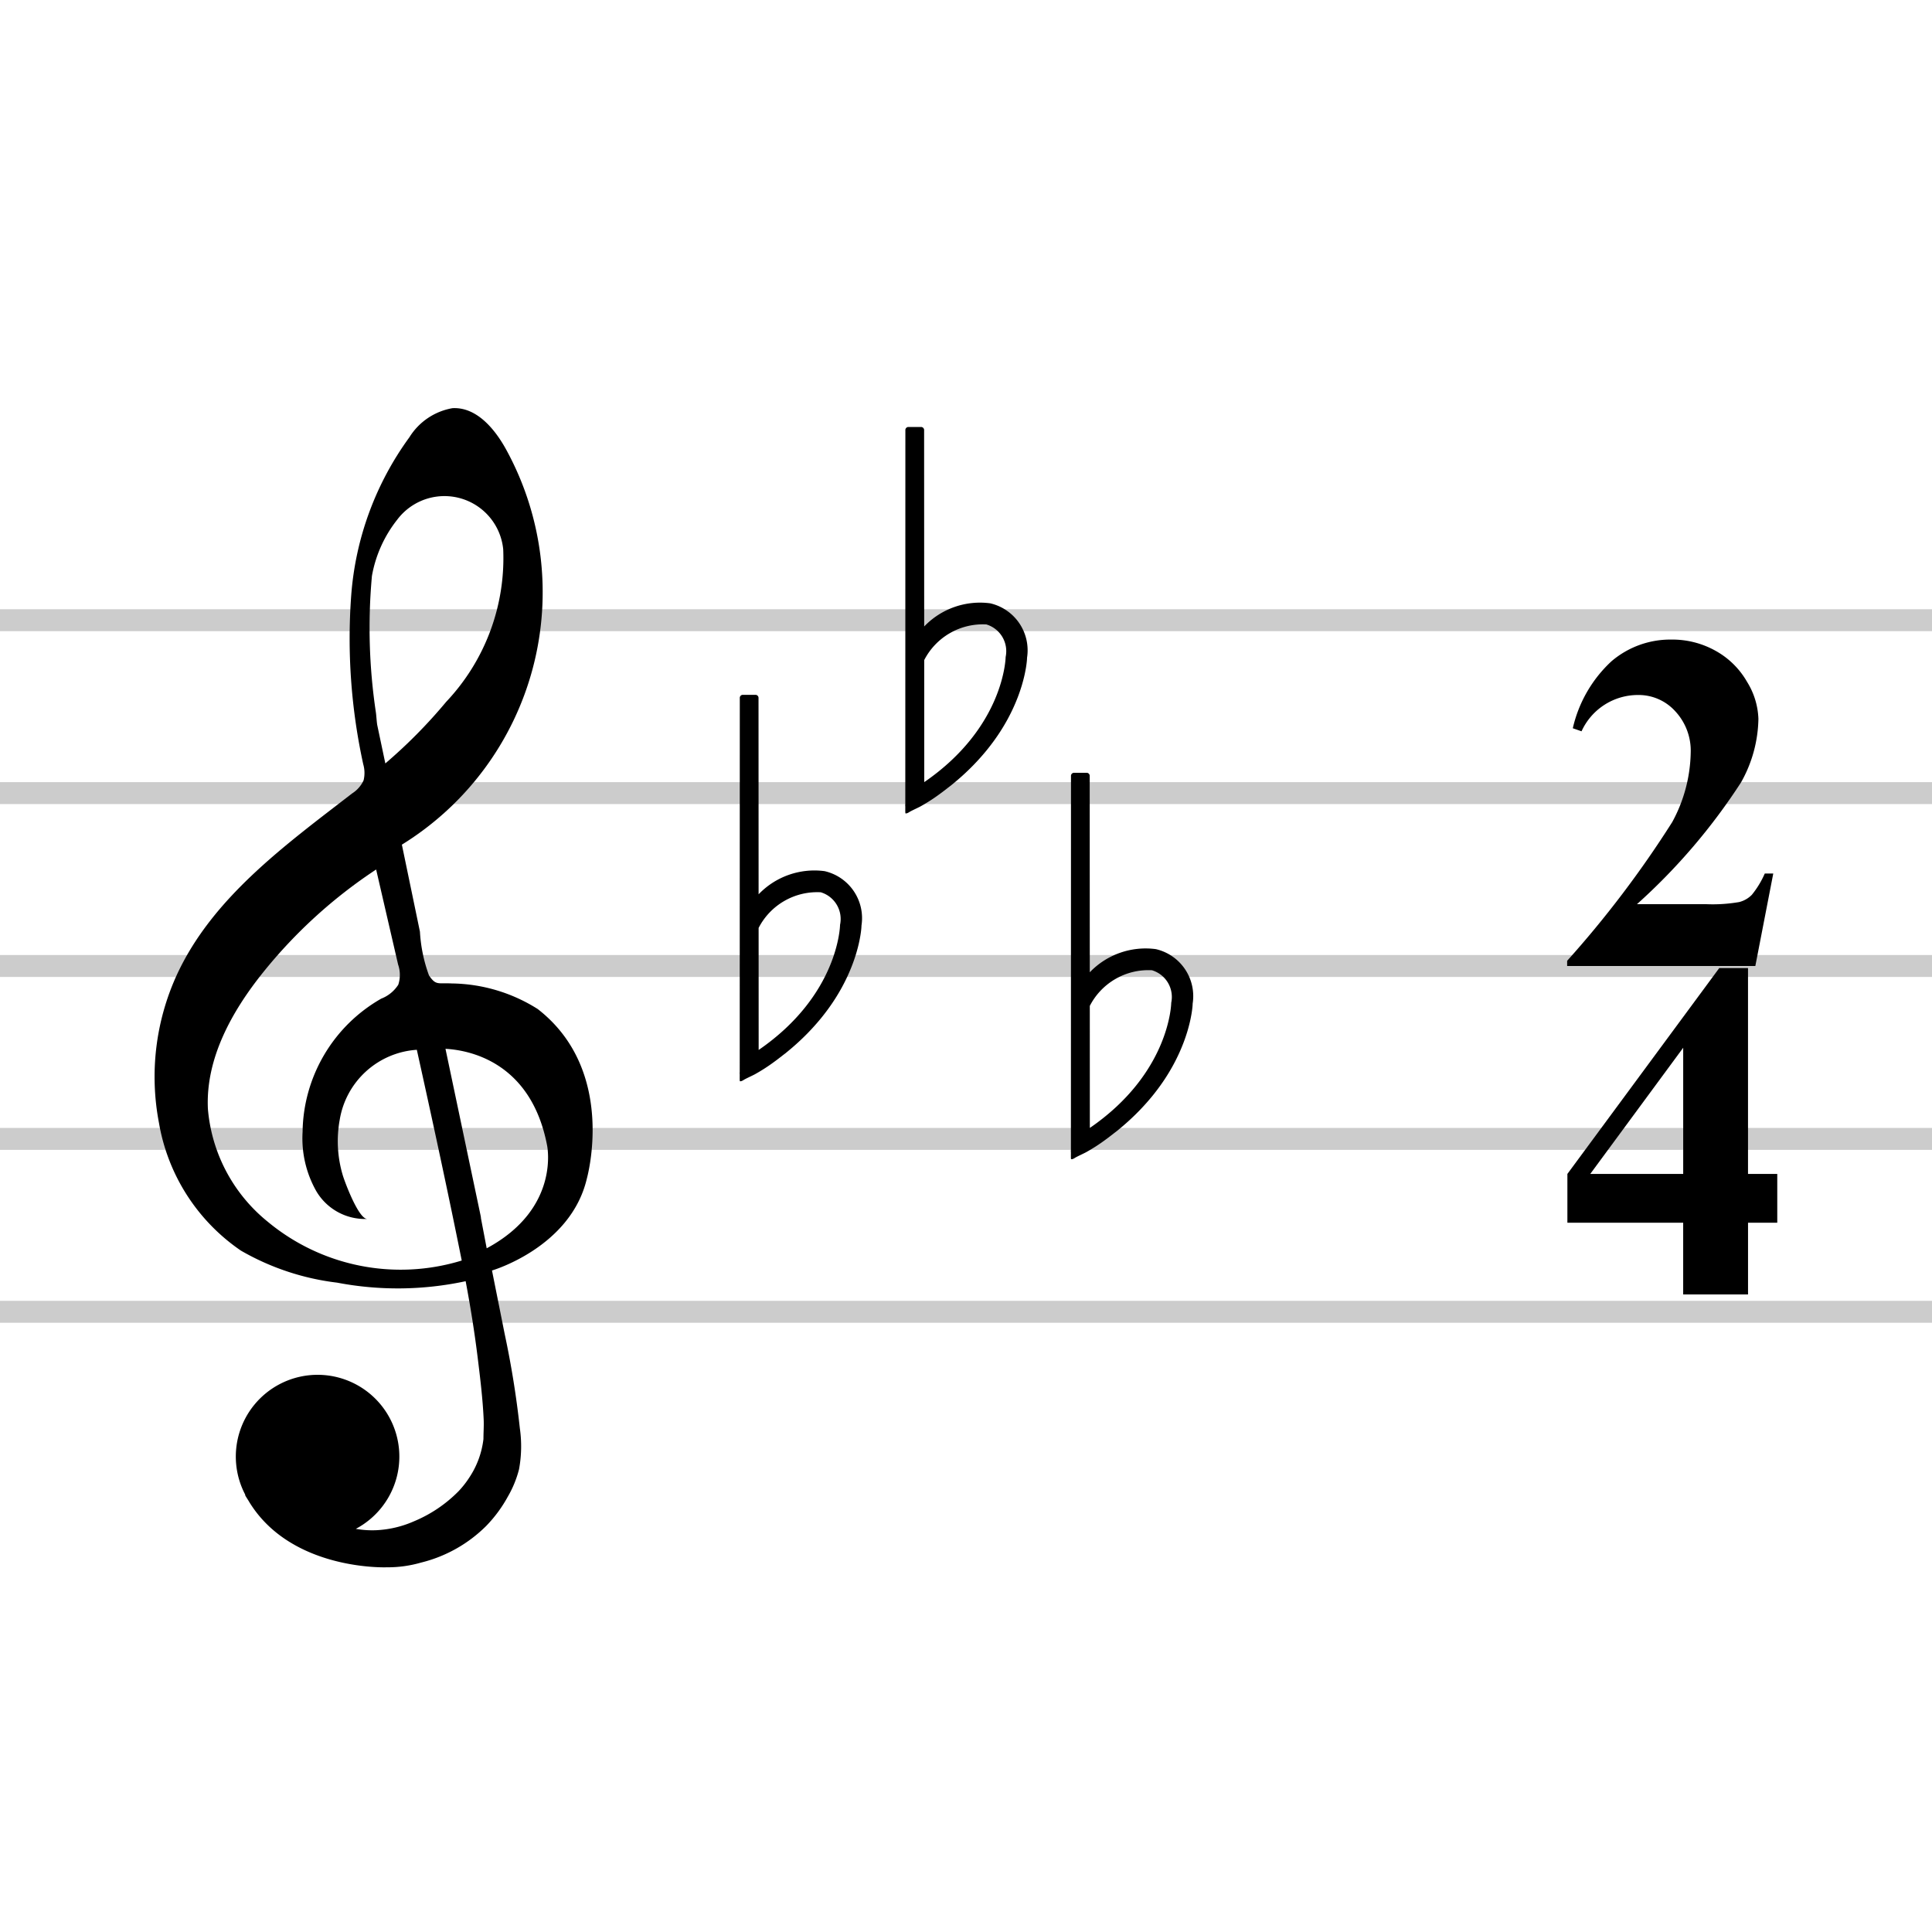 <svg xmlns="http://www.w3.org/2000/svg" viewBox="0 0 100 100"><g style="opacity:0.2"><rect y="67.331" width="100" height="1.135"/><rect y="58.382" width="100" height="1.135"/><rect y="49.432" width="100" height="1.135"/><rect y="40.483" width="100" height="1.135"/><rect y="31.534" width="100" height="1.135"/></g><path d="M27.83,52.226a8.517,8.517,0,0,0-4.443-1.323c-.732-.036-.822.114-1.183-.417a7.838,7.838,0,0,1-.468-2.261q-.467-2.253-.935-4.506A15.36,15.36,0,0,0,26.203,23.277c-.595-1.087-1.546-2.219-2.783-2.15a3.286,3.286,0,0,0-2.231,1.508,15.896,15.896,0,0,0-3.009,8.164,30.459,30.459,0,0,0,.622,8.762,1.611,1.611,0,0,1,.017.83,1.583,1.583,0,0,1-.591.675c-3.485,2.69-7.235,5.401-9.078,9.399a12.657,12.657,0,0,0-.922,7.655,10.049,10.049,0,0,0,4.239,6.61,13.062,13.062,0,0,0,4.984,1.66,16.715,16.715,0,0,0,6.651-.075c.249,1.318.461,2.643.625,3.975.129,1.05.26,2.121.308,3.185.015.34-.012.672-.012,1.01A4.554,4.554,0,0,1,24.309,76.45a4.919,4.919,0,0,1-.57.731,7.013,7.013,0,0,1-2.309,1.56,5.486,5.486,0,0,1-1.928.461,4.785,4.785,0,0,1-.999-.055l-.086-.014a4.232,4.232,0,1,0-5.714-1.751l-.024-.008c.06.115.131.215.196.323.026.041.048.085.076.125,2.211,3.492,7.059,3.301,7.059,3.301a6.226,6.226,0,0,0,1.784-.244,7.206,7.206,0,0,0,3.374-1.899,6.987,6.987,0,0,0,1.113-1.507,5.565,5.565,0,0,0,.584-1.423,6.569,6.569,0,0,0,.043-2.116,48.399,48.399,0,0,0-.783-4.874q-.115-.573-.229-1.147-.205-1.025-.41-2.049l-.021-.103s4.059-1.184,4.905-4.736C30.368,61.021,31.974,55.44,27.83,52.226ZM20.557,26.903a3.057,3.057,0,0,1,5.489,1.526,10.828,10.828,0,0,1-2.952,7.898,26.471,26.471,0,0,1-3.149,3.188l-.416-1.973c-.03-.145-.05-.513-.072-.66a29.531,29.531,0,0,1-.206-7.071A6.52,6.52,0,0,1,20.557,26.903Zm-6.703,36.33a8.406,8.406,0,0,1-3.093-5.838c-.125-2.599,1.235-5.046,2.865-7.074a25.525,25.525,0,0,1,5.843-5.316q.568,2.461,1.137,4.921a1.634,1.634,0,0,1,.009,1.043,1.833,1.833,0,0,1-.881.72,8.057,8.057,0,0,0-4.072,6.9A5.538,5.538,0,0,0,16.369,61.65a2.92,2.92,0,0,0,2.658,1.441c-.454.049-1.18-1.912-1.281-2.246a6.167,6.167,0,0,1-.161-2.892,4.334,4.334,0,0,1,3.99-3.616c.746,3.362,1.612,7.355,2.314,10.856l.01.052A10.771,10.771,0,0,1,13.854,63.233Zm11.337,1.379L24.899,63.082c-.007-.043-.007-.085-.016-.128L23.058,54.287c1.162.062,4.413.629,5.256,4.983C28.314,59.27,29.038,62.545,25.191,64.612Z"/><path d="M42.68,45.09a4.004,4.004,0,0,0-3.415,1.199l-.004-10.151a.16.16,0,0,0-.142-.174h-.686A.16.16,0,0,0,38.292,36.14l-.004,19.348a.46.46,0,0,0-0.0.12l-.001.132q-0.0.059,0,.119c0.0.024.003.049.004.073.002.021-.002.031.019.033.087.008.175-.067.248-.105.168-.089.342-.165.51-.253a9.054,9.054,0,0,0,1.006-.648c.195-.139.379-.291.571-.434.12-.099.241-.197.359-.299q.423-.363.812-.762.356-.366.68-.761.295-.362.559-.748.24-.352.45-.723.19-.335.352-.684.145-.311.267-.633.106-.281.193-.569.073-.244.131-.492.046-.2.081-.403c.017-.1.032-.2.043-.301.007-.062.013-.124.016-.186.001-.018.001-.037.002-.055A2.497,2.497,0,0,0,42.68,45.09Zm.801,2.777c0,.038-.064,3.627-4.213,6.479l-.002-6.317a3.408,3.408,0,0,1,3.217-1.845A1.444,1.444,0,0,1,43.481,47.867Z"/><path d="M59.822,49.126a4.004,4.004,0,0,0-3.415,1.199l-.004-10.151A.16.16,0,0,0,56.262,40h-.686a.16.16,0,0,0-.142.175l-.004,19.348a.461.461,0,0,0-0.0.12l-.001.132q-0.0.059,0,.119c0.0.024.003.049.004.073.002.021-.002.031.019.033.087.008.175-.067.248-.105.168-.089.342-.165.51-.253a9.052,9.052,0,0,0,1.006-.648c.195-.139.379-.291.571-.434.12-.099.241-.197.359-.299q.423-.363.812-.762.356-.366.68-.761.295-.362.559-.748.24-.352.45-.723.19-.335.352-.684.145-.311.267-.633.106-.281.193-.569.073-.244.131-.492.046-.2.081-.403c.017-.1.032-.2.043-.301.007-.062.013-.124.016-.186.001-.018.001-.037.002-.055A2.497,2.497,0,0,0,59.822,49.126Zm.801,2.777c0,.038-.064,3.627-4.213,6.479l-.002-6.317A3.408,3.408,0,0,1,59.625,50.22,1.444,1.444,0,0,1,60.623,51.902Z"/><path d="M51.251,31.227a4.004,4.004,0,0,0-3.415,1.199l-.004-10.151a.16.16,0,0,0-.142-.174h-.686a.16.16,0,0,0-.142.175l-.004,19.348a.46.46,0,0,0-0.0.12l-.001.132q-0.0.059,0,.119c0.0.024.003.049.004.073.002.021-.002.031.019.033.087.008.175-.067.248-.105.168-.089.342-.165.51-.253a9.052,9.052,0,0,0,1.006-.648c.195-.139.379-.291.571-.434.12-.099.241-.197.359-.299q.423-.363.812-.762.356-.366.68-.762.295-.362.559-.748.24-.352.45-.723.19-.335.352-.684.145-.311.267-.633.106-.281.193-.569.073-.244.131-.492.046-.2.081-.403c.017-.1.032-.2.043-.301.007-.062.013-.124.016-.186.001-.018.001-.037.002-.055A2.497,2.497,0,0,0,51.251,31.227Zm.801,2.777c0,.038-.064,3.627-4.213,6.479l-.002-6.317a3.408,3.408,0,0,1,3.217-1.845A1.444,1.444,0,0,1,52.052,34.004Z"/><path d="M90.856,50H81.115v-.269a53.982,53.982,0,0,0,5.438-7.178,7.777,7.777,0,0,0,.958-3.601,2.997,2.997,0,0,0-.794-2.131,2.554,2.554,0,0,0-1.94-.848,3.206,3.206,0,0,0-2.917,1.879l-.452-.158a6.763,6.763,0,0,1,2.002-3.467,4.69,4.69,0,0,1,3.101-1.123,4.586,4.586,0,0,1,2.295.586,4.244,4.244,0,0,1,1.623,1.605,3.866,3.866,0,0,1,.586,1.91,6.907,6.907,0,0,1-.902,3.296,31.294,31.294,0,0,1-5.384,6.299h3.577a8.085,8.085,0,0,0,1.715-.11,1.403,1.403,0,0,0,.652-.372,4.762,4.762,0,0,0,.672-1.105h.439Z"/><path d="M81.128,60.762l7.861-10.656h1.488V60.762h1.514v2.527H90.478V67H87.121V63.289H81.128Zm1.184,0h4.81V54.231Z"/></svg>